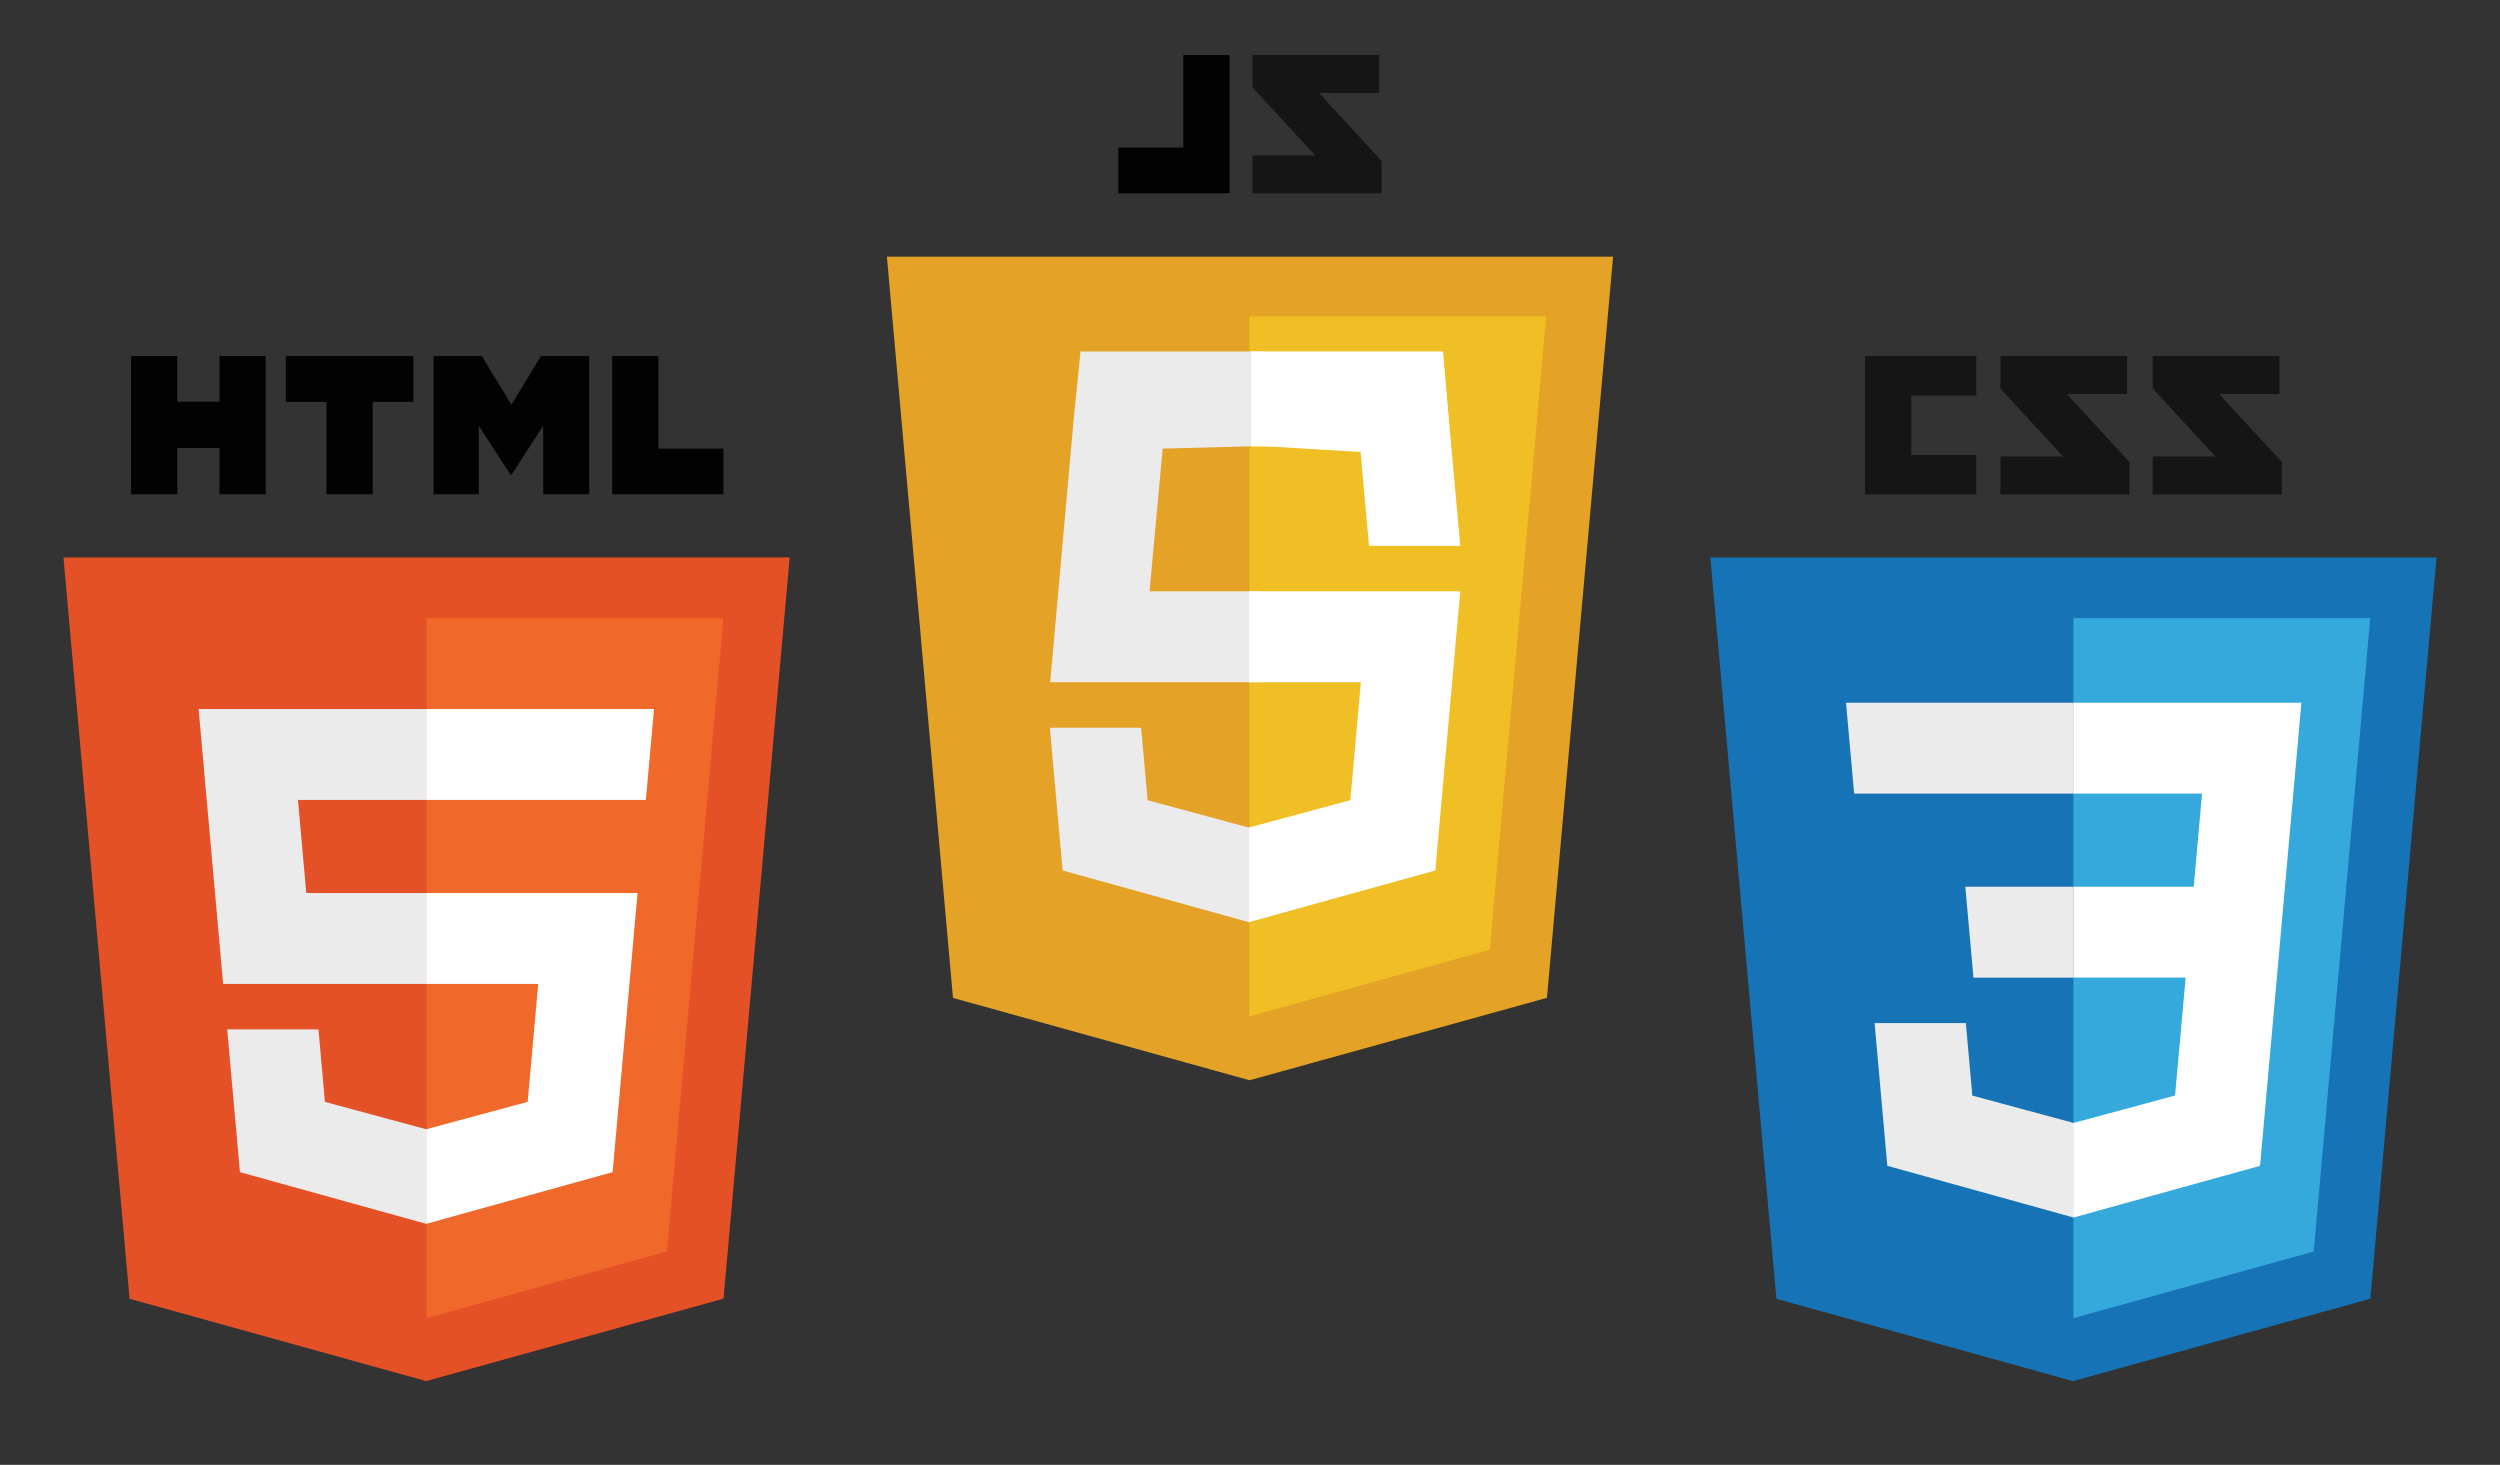 <?xml version="1.0" encoding="utf-8"?>
<!-- Generator: Adobe Illustrator 15.1.0, SVG Export Plug-In  -->
<!DOCTYPE svg PUBLIC "-//W3C//DTD SVG 1.1//EN" "http://www.w3.org/Graphics/SVG/1.1/DTD/svg11.dtd">
<svg version="1.1"
	 xmlns="http://www.w3.org/2000/svg" xmlns:xlink="http://www.w3.org/1999/xlink" xmlns:a="http://ns.adobe.com/AdobeSVGViewerExtensions/3.0/"
	 x="0px" y="0px" width="1024px" height="600px" viewBox="-26 -22.525 1024 600"
	 overflow="visible" enable-background="new -26 -22.525 1024 600" xml:space="preserve">
<rect x="-26" y="-22.525" width="1024" height="600" fill="#333333" stroke="none"/>
<defs>
</defs>
<polygon fill="#E45126" points="27.07,509.445 0,205.825 297.45,205.825 270.352,509.396 148.543,543.166 "/>
<polygon fill="#F1682B" points="148.725,517.353 247.152,490.066 270.31,230.65 148.725,230.65 "/>
<polygon fill="#EBEBEB" points="148.725,343.259 99.45,343.259 96.046,305.127 148.725,305.127 148.725,267.888 148.596,267.888 
	55.35,267.888 56.242,277.879 65.394,380.495 148.725,380.495 "/>
<polygon fill="#EBEBEB" points="148.725,439.966 148.562,440.013 107.09,428.813 104.438,399.116 84.287,399.116 67.058,399.116 
	72.275,457.583 148.553,478.759 148.725,478.71 "/>
<path fill="#020202" d="M27.675,123.313h18.924v18.696H63.91v-18.696h18.925v56.618H63.911v-18.958h-17.31v18.958H27.675V123.313
	L27.675,123.313z"/>
<path fill="#020202" d="M107.719,142.089h-16.66v-18.775h52.252v18.775h-16.667v37.843H107.72L107.719,142.089L107.719,142.089z"/>
<path fill="#020202" d="M151.604,123.313h19.733l12.137,19.894l12.127-19.894h19.739v56.618h-18.846v-28.063l-13.021,20.13h-0.325
	l-13.028-20.13v28.063h-18.517L151.604,123.313L151.604,123.313z"/>
<path fill="#020202" d="M224.758,123.313h18.929v37.903h26.612v18.714h-45.542L224.758,123.313L224.758,123.313z"/>
<polygon fill="#FFFFFF" points="148.596,343.259 148.596,380.495 194.45,380.495 190.128,428.788 148.596,440 148.596,478.742 
	224.936,457.583 225.495,451.292 234.246,353.258 235.154,343.259 225.12,343.259 "/>
<polygon fill="#FFFFFF" points="148.596,267.888 148.596,291.016 148.596,305.036 148.596,305.127 238.423,305.127 238.423,305.127 
	238.543,305.127 239.29,296.757 240.986,277.879 241.877,267.888 "/>
<polygon fill="#151515" points="907.643,138.86 882.954,138.86 908.629,166.719 908.629,179.979 855.746,179.979 855.746,164.454 
	881.416,164.454 855.746,136.594 855.746,123.313 907.643,123.313 "/>
<polygon fill="#151515" points="845.265,138.86 820.576,138.86 846.25,166.719 846.25,179.979 793.367,179.979 793.367,164.454 
	819.039,164.454 793.367,136.594 793.367,123.313 845.265,123.313 "/>
<polygon fill="#151515" points="783.496,139.491 756.856,139.491 756.856,163.804 783.496,163.804 783.496,179.979 737.923,179.979 
	737.923,123.313 783.496,123.313 "/>
<polygon fill="#1673B6" points="701.62,509.469 674.55,205.849 972,205.849 944.903,509.42 823.093,543.19 "/>
<polygon fill="#35A9DB" points="823.276,517.379 921.703,490.09 944.86,230.675 823.276,230.675 "/>
<polygon fill="#FFFFFF" points="823.275,340.675 872.551,340.675 875.953,302.543 823.275,302.543 823.275,265.304 823.404,265.304 
	916.65,265.304 915.758,275.295 906.605,377.911 823.275,377.911 "/>
<polygon fill="#EBEBEB" points="823.498,437.382 823.336,437.429 781.863,426.229 779.212,396.532 759.061,396.532 741.832,396.532 
	747.049,455 823.326,476.176 823.498,476.127 "/>
<polygon fill="#FFFFFF" points="869.386,376.334 864.901,426.204 823.369,437.416 823.369,476.157 899.709,455 900.269,448.709 
	906.746,376.334 "/>
<polygon fill="#EBEBEB" points="823.404,265.304 823.404,288.432 823.404,302.452 823.404,302.543 733.576,302.543 733.576,302.543 
	733.457,302.543 732.711,294.173 731.014,275.295 730.123,265.304 "/>
<polygon fill="#EBEBEB" points="823.275,340.679 823.275,363.808 823.275,377.825 823.275,377.917 782.447,377.917 782.447,377.917 
	782.328,377.917 781.582,369.548 779.885,350.67 778.994,340.679 "/>
<polygon fill="#E4A227" points="364.345,386.229 337.275,82.607 634.725,82.607 607.627,386.18 485.818,419.95 "/>
<polygon fill="#F0BF26" points="485.75,393.762 584.178,366.475 607.336,107.058 485.75,107.058 "/>
<polygon fill="#151515" points="538.936,15.546 514.246,15.546 539.922,43.406 539.922,56.666 487.039,56.666 487.039,41.14 
	512.709,41.14 487.039,13.281 487.039,0 538.936,0 "/>
<path fill="#020202" d="M477.621,0.025v56.617h-45.543V37.928h26.613V0.025h18.928H477.621z"/>
<polygon fill="#EBEBEB" points="485.693,316.401 485.531,316.448 444.059,305.249 441.406,275.55 421.256,275.55 404.027,275.55 
	409.244,334.018 485.521,355.194 485.693,355.145 "/>
<polygon fill="#EBEBEB" points="490.709,256.912 490.709,219.675 444.855,219.675 450.232,161.233 490.812,160.152 490.709,121.429 
	416.565,121.429 413.811,148.878 405.059,246.913 404.151,256.912 414.186,256.912 "/>
<polygon fill="#FFFFFF" points="490.457,160.204 490.62,160.158 531.291,162.607 534.742,201.054 554.893,201.054 572.123,201.054 
	565.609,129.108 490.629,121.412 490.457,121.46 "/>
<polyline fill="#FFFFFF" points="568.284,160.318 565.093,121.429 486.49,121.429 486.49,145.581 486.49,160.221 486.49,160.318 
	568.284,160.318 "/>
<polygon fill="#FFFFFF" points="485.564,219.693 485.564,256.929 531.418,256.929 527.096,305.223 485.564,316.434 485.564,355.176 
	561.904,334.018 562.463,327.727 571.215,229.692 572.123,219.693 562.088,219.693 "/>
</svg>
